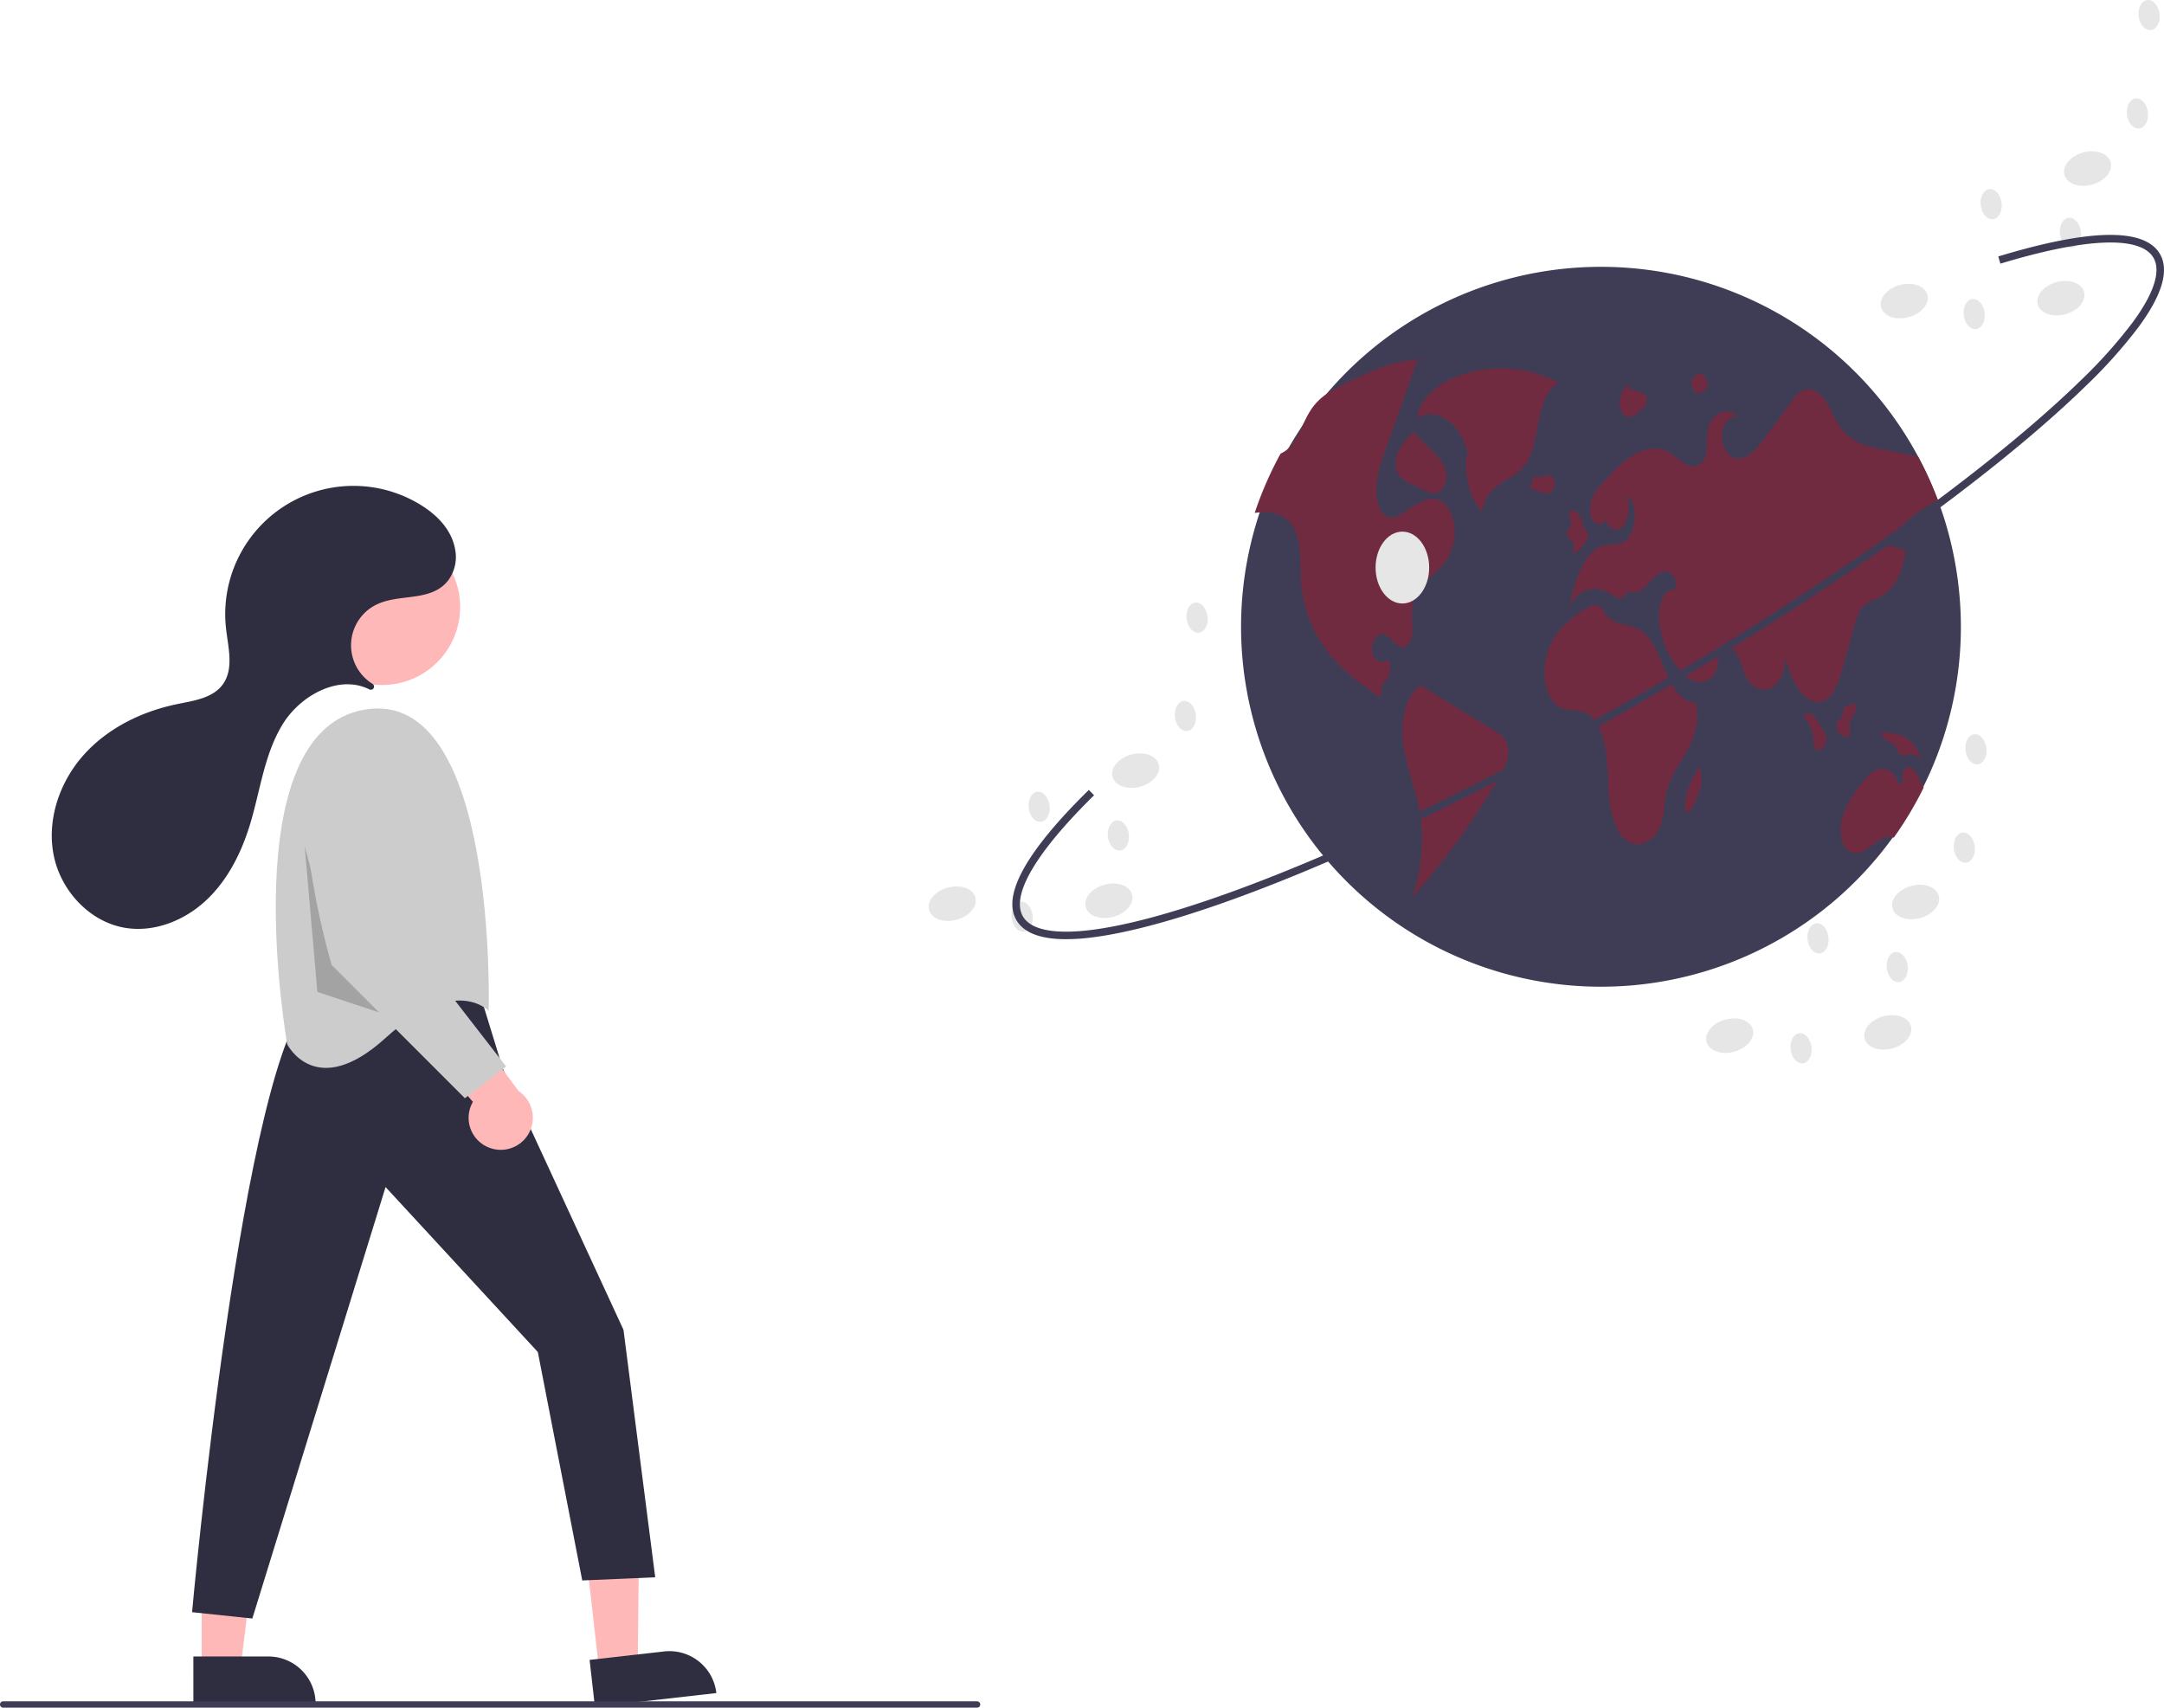 <svg xmlns="http://www.w3.org/2000/svg" data-name="Layer 1" width="682.157" height="538.251" viewBox="0 0 682.157 538.251" xmlns:xlink="http://www.w3.org/1999/xlink"><polygon points="188.862 526.385 201.044 525.001 201.509 477.358 183.53 479.399 188.862 526.385" fill="#ffb8b8"/><path d="M484.742,714.522l-38.285,4.344h0l-1.679-14.792h0l23.493-2.666a14.887,14.887,0,0,1,16.47,13.113h0Z" transform="translate(-258.922 -180.874)" fill="#2f2e41"/><polygon points="63.582 525.623 75.842 525.623 81.674 478.334 63.58 478.336 63.582 525.623" fill="#ffb8b8"/><path d="M358.408,717.88l-38.531.002h0l-.001-14.887h0l23.644-.001A14.887,14.887,0,0,1,358.408,717.88Z" transform="translate(-258.922 -180.874)" fill="#2f2e41"/><path d="M410.465,495.03l7,22.769,38,82.231,10,78-23,1-14-72-48-52-42,136-19-2s16-176,38-194C357.465,495.03,393.465,478.03,410.465,495.03Z" transform="translate(-258.922 -180.874)" fill="#2f2e41"/><circle cx="120.492" cy="191.348" r="24.561" fill="#ffb8b8"/><path d="M412.965,499.53s3-102-39-95-24.5,105.5-24.5,105.5,9,18,31-2S412.965,499.53,412.965,499.53Z" transform="translate(-258.922 -180.874)" fill="#ccc"/><polygon points="96.044 266.656 105.927 304.539 120.984 319.597 100.044 312.656 96.044 266.656" opacity="0.2" style="isolation:isolate"/><path d="M413.276,542.668a10.056,10.056,0,0,1-5.277-14.488L384.64,501.137l18.414-2.397,19.359,26.048a10.11,10.11,0,0,1-9.137,17.88Z" transform="translate(-258.922 -180.874)" fill="#ffb8b8"/><path d="M384.835,425.306l2.63,51.724,31,40-13,10-42-42s-15-51-4-66c4.125-5.625,8.672-7.172,12.744-6.908A13.78,13.78,0,0,1,384.835,425.306Z" transform="translate(-258.922 -180.874)" fill="#ccc"/><path d="M376.493,398.03a1.014,1.014,0,0,0-.143-1.617,14.283,14.283,0,0,1,1.376-25.037c7.221-3.443,17.006-.764,22.344-7.38a12.409,12.409,0,0,0,2.303-10.077c-1.152-6.249-5.849-10.889-11.11-14.07a40.429,40.429,0,0,0-61.089,39.134c.679,6.014,2.535,12.758-1.041,17.641-3.147,4.297-9.088,5.103-14.307,6.171-11.193,2.29-21.992,7.574-29.588,16.108s-11.648,20.508-9.358,31.701,11.478,21.03,22.771,22.765c9.192,1.412,18.683-2.491,25.433-8.888s11.016-15.035,13.708-23.937c3.194-10.565,4.454-21.95,10.221-31.362,5.643-9.21,17.804-15.812,27.335-11.015a1.022,1.022,0,0,0,1.147-.137Z" transform="translate(-258.922 -180.874)" fill="#2f2e41"/><path d="M566.922,719.126h-307a1,1,0,0,1,0-2h307a1,1,0,0,1,0,2Z" transform="translate(-258.922 -180.874)" fill="#3f3d56"/><path d="M877.051,378.654a113.455,113.455,0,1,1-7.183-39.952c.247.666.489,1.332.723,2.005v.006q1.571,4.435,2.767,9.036A114.225,114.225,0,0,1,877.051,378.654Z" transform="translate(-258.922 -180.874)" fill="#3f3d56"/><path d="M750.335,301.592a38.323,38.323,0,0,0-33.644-1.376c-4.704,2.047-9.657,5.72-11.226,12.351,6.347-3.746,14.562,2.172,16.195,11.666l-.381.105c-.863,6.576,1.063,13.735,4.791,17.812a12.528,12.528,0,0,1,6.013-8.918c2.739-1.801,5.769-3.109,7.86-6.204,2.479-3.669,3.108-9.032,4.092-13.924S746.888,302.955,750.335,301.592Z" transform="translate(-258.922 -180.874)" fill="#702b41"/><path d="M714.808,357.549c-1.758,2.64-4.106,4.296-6.212,6.358a14.301,14.301,0,0,0-4.518,8.446c-.267,2.297.146,4.632.089,6.955-.057,2.322-.831,4.937-2.411,5.514-2.494.901-4.398-3.731-6.961-4.055-2.037-.254-3.871,2.951-3.281,5.73s3.363,4.01,4.956,2.196c1.44,2.418.425,6.802-1.739,7.545-.229,1.523-.457,3.04-.679,4.562-5.47-3.826-10.997-7.716-15.648-13.319a40.429,40.429,0,0,1-9.214-21.778c-.603-6.441.292-13.808-2.665-18.764-2.367-3.966-6.428-4.842-10.083-4.594-.666.044-1.339.121-2.005.203a112.966,112.966,0,0,1,8.179-18.719,8.014,8.014,0,0,0,2.05-1.276c3.401-2.887,4.912-8.731,7.672-12.774q.267-.39.552-.761c2.824-3.687,6.606-5.584,10.261-7.348,8.091-3.928,16.416-7.907,24.957-7.361l-2.43.235q-4.255,11.917-8.516,23.834-.647,1.827-1.307,3.661c-1.612,4.518-3.274,9.328-3.027,14.385.146,2.995,1.187,6.193,3.166,7.221,1.847.952,3.864-.216,5.647-1.371.755-.482,1.504-.965,2.259-1.453,2.71-1.745,5.711-3.534,8.573-2.367,2.621,1.066,4.556,4.626,4.924,8.465A16.924,16.924,0,0,1,714.808,357.549Z" transform="translate(-258.922 -180.874)" fill="#702b41"/><path d="M730.923,411.789q-11.87-7.309-23.741-14.617l.134-.346c-4.92,1.874-6.963,10.62-6.15,17.772s3.57,13.546,4.963,20.515a54.454,54.454,0,0,1-2.053,28.573,234.003,234.003,0,0,0,27.489-37.879,20.265,20.265,0,0,0,2.487-5.514,8.771,8.771,0,0,0-.581-6.238A6.946,6.946,0,0,0,730.923,411.789Z" transform="translate(-258.922 -180.874)" fill="#702b41"/><path d="M699.691,323.145a8.751,8.751,0,0,0-.401,6.364,7.054,7.054,0,0,0,3.941,3.65l4.373,2.167c1.455.721,3.023,1.449,4.505.856,1.789-.716,3.029-3.52,2.708-6.123-.341-2.77-2.088-4.676-3.702-6.298q-3.39-3.406-6.78-6.812l-1.274,1.56A17.009,17.009,0,0,0,699.691,323.145Z" transform="translate(-258.922 -180.874)" fill="#702b41"/><path d="M853.611,352.758q2.951.695,5.901,1.39c-.343,6.644-3.636,12.793-8.052,15.02-1.84.927-3.89,1.269-5.413,3.001-1.377,1.574-2.075,4.023-2.716,6.365q-1.685,6.13-3.37,12.26c-1.206,4.404-2.754,9.296-5.889,10.883-2.69,1.364-5.768-.305-7.837-3.103-2.069-2.798-3.331-6.561-4.556-10.229.076,3.998-1.783,7.919-4.417,9.309-2.64,1.39-5.851.133-7.615-2.97-1.269-2.227-1.796-5.165-3.04-7.424-1.244-2.259-3.852-3.553-5.21-1.434-.895,1.409-.781,3.566-1.225,5.356a5.816,5.816,0,0,1-4.861,4.677,8.105,8.105,0,0,1-5.819-2.659,26.359,26.359,0,0,1-7.228-14.576,17.388,17.388,0,0,1,.203-7.97c.78-2.468,2.665-4.372,4.537-3.902,1.231-2.602-1.199-6.054-3.388-5.749-2.196.305-3.915,2.659-5.717,4.467-1.796,1.808-4.309,3.122-6.117,1.326a2.481,2.481,0,0,1-2.324,2.629q-.098.006-.195.004a8.998,8.998,0,0,1-3.281-1.739c-4.144-2.583-9.404-.869-12.348,4.017,1.84-7.83,4.537-16.816,10.191-18.656,2.31-.755,4.829-.133,7.012-1.44,3.865-2.316,4.645-11.067,1.307-14.677.425,3.414.343,7.399-1.459,9.734-1.802,2.335-5.584.812-5.356-2.64a2.313,2.313,0,0,1-4.302.914c-1.199-1.827-1.098-4.816-.247-6.999a16.487,16.487,0,0,1,3.699-5.254c3.014-3.23,6.073-6.498,9.563-8.528,3.496-2.031,7.532-2.716,11.035-.698,1.847,1.066,3.471,2.843,5.356,3.782a3.969,3.969,0,0,0,5.465-1.28l0-0q.032-.051.062-.104c1.402-2.462.742-6.117,1.263-9.195.933-5.438,6.371-7.983,9.385-4.391-2.253-.577-4.581,2.088-4.861,5.318-.286,3.23,1.345,6.491,3.528,7.469,3.668,1.624,7.259-2.462,10.032-6.244q4.34-5.939,8.693-11.872a14.347,14.347,0,0,1,1.555-1.891,5.002,5.002,0,0,1,6.834-.14c2.932,2.392,4.309,7.297,6.714,10.673,3.49,4.905,8.712,6.098,13.573,7.05q5.435,1.057,10.876,2.126a112.69,112.69,0,0,1,6.314,13.941A38.211,38.211,0,0,0,853.611,352.758Z" transform="translate(-258.922 -180.874)" fill="#702b41"/><path d="M865.325,429.108a113.761,113.761,0,0,1-9.455,15.819c-2.284-.977-4.74.768-6.879,2.405-2.234,1.713-4.918,3.382-7.209,1.821-2.341-1.599-3.097-6.073-2.354-9.62a25.632,25.632,0,0,1,4.391-9.036c1.904-2.843,3.94-5.793,6.587-6.898,2.652-1.104,6.06.457,6.834,4.226l1.878-.064c-1.053-1.447-.501-4.442.914-4.969,1.631-.615,3.046,1.624,4.01,3.604C864.474,427.293,864.912,428.194,865.325,429.108Z" transform="translate(-258.922 -180.874)" fill="#702b41"/><path d="M793.388,402.305c-4.037.254-7.235-4.716-9.36-9.606s-4.064-10.481-7.707-12.97c-2.081-1.422-4.455-1.617-6.712-2.306a8.311,8.311,0,0,1-5.7-5.019l-2.561-1.035a38.461,38.461,0,0,0-9.723,6.933,21.732,21.732,0,0,0-5.794,12.666c-.489,5.126,1.317,10.842,4.693,12.768,2.667,1.522,5.773.563,8.474,1.955,3.376,1.74,5.38,6.796,6.138,11.788s.566,10.179,1.109,15.228,2.039,10.301,5.134,12.888c3.874,3.237,9.558.547,11.296-5.346.852-2.891.823-6.153,1.461-9.153,1.123-5.284,4.153-9.205,6.556-13.54S794.986,407.335,793.388,402.305Z" transform="translate(-258.922 -180.874)" fill="#702b41"/><path d="M753.494,350.378a10.773,10.773,0,0,1,1.051,1.116,3.667,3.667,0,0,1-.065,3.787,3.523,3.523,0,0,0,2.523-1.282,16.214,16.214,0,0,0,1.934-2.725,2.97,2.97,0,0,0,.57-2.377c-.191-.544-.642-.776-.958-1.186a8.058,8.058,0,0,1-.885-2.57,4.635,4.635,0,0,0-3.359-3.54l.202.039a1.919,1.919,0,0,0-.899,2.044c.123.792.631,1.449.581,2.257-.073,1.161-1.233,1.706-1.305,2.868A2.217,2.217,0,0,0,753.494,350.378Z" transform="translate(-258.922 -180.874)" fill="#702b41"/><path d="M746.577,330.643l.018-.004a3.242,3.242,0,0,0,.344-.367Z" transform="translate(-258.922 -180.874)" fill="#702b41"/><path d="M747.787,336.094a3.521,3.521,0,0,0,1.096-3.49c-.293-1.32-1.331-2.208-2.289-1.964a2.333,2.333,0,0,1-2.169.639c-.592-.152-1.242-.545-1.755-.099a2.657,2.657,0,0,0-.598,1.167q-.285.875-.57,1.75a1.104,1.104,0,0,0-.067.663.562.562,0,0,0,.431.343l3.42,1.008A2.947,2.947,0,0,0,747.787,336.094Z" transform="translate(-258.922 -180.874)" fill="#702b41"/><path d="M833.86,411.352q-.79-1.294-1.581-2.589a8.648,8.648,0,0,0-2.083-2.616,1.846,1.846,0,0,0-2.601.23l-0.0 0-.028.034.064.493a11.131,11.131,0,0,1,2.777,5.418c.12.882.078,1.794.184,2.68a3.126,3.126,0,0,0,.976,2.186c.83.554,1.804-.263,2.395-1.26a4.34,4.34,0,0,0,.672-2.763A4.844,4.844,0,0,0,833.86,411.352Z" transform="translate(-258.922 -180.874)" fill="#702b41"/><path d="M842.127,412.475a5.974,5.974,0,0,0-.193-2.409,5.288,5.288,0,0,1,.805-2.998,9.748,9.748,0,0,0,1.254-2.749,2.299,2.299,0,0,0-.06-1.346c-.174-.392-.597-.571-.839-.26l.519.334a4.723,4.723,0,0,0-2.105.102,2.605,2.605,0,0,0-1.595,1.798,11.13,11.13,0,0,1-.418,1.866c-.309.636-.908.848-1.285,1.406a3.361,3.361,0,0,0,.053,3.193,3.727,3.727,0,0,0,2.108,1.658C841.003,413.296,841.837,413.308,842.127,412.475Z" transform="translate(-258.922 -180.874)" fill="#702b41"/><path d="M856.85,416.917a7.243,7.243,0,0,0,.912,1.674c.705.71,1.663.274,2.518.101a4.353,4.353,0,0,1,4.141,1.661,10.541,10.541,0,0,0-6.063-7.564,17.812,17.812,0,0,0-6.235-.975l-.362.093C852.685,414.593,855.582,414.533,856.85,416.917Z" transform="translate(-258.922 -180.874)" fill="#702b41"/><path d="M794.492,422.411l.005.012.105-.203Z" transform="translate(-258.922 -180.874)" fill="#702b41"/><path d="M792.259,426.734a19.84,19.84,0,0,0-1.253,2.753,23.963,23.963,0,0,0-.908,4.71c-.113.908-.148,2.067.42,2.509a.807.807,0,0,0,1.055-.143,4.173,4.173,0,0,0,.765-1.137,26.195,26.195,0,0,0,2.583-6.129,10.666,10.666,0,0,0-.423-6.874Q793.378,424.578,792.259,426.734Z" transform="translate(-258.922 -180.874)" fill="#702b41"/><path d="M770.711,311.552a2.543,2.543,0,0,0,2.74.535,9.05,9.05,0,0,0,2.579-1.703,6.067,6.067,0,0,0,1.563-1.705,3.458,3.458,0,0,0,.32-2.635,2.676,2.676,0,0,0-2.04-1.613q-1.898-.563-3.797-1.126l.915-.825c-.942-.505-1.984.433-2.573,1.594a8.582,8.582,0,0,0-.781,2.404A6.171,6.171,0,0,0,770.711,311.552Z" transform="translate(-258.922 -180.874)" fill="#702b41"/><path d="M793.054,304.052a2.091,2.091,0,0,0,2.849.232,3.185,3.185,0,0,0,1.26-2.27c.09-.995-.403-2.102-1.106-2.188l.161-.932c-1.354-.245-3.021-.294-3.746,1.351A3.861,3.861,0,0,0,793.054,304.052Z" transform="translate(-258.922 -180.874)" fill="#702b41"/><ellipse cx="442.072" cy="178.894" rx="8.447" ry="11.327" fill="#e6e6e6"/><ellipse cx="854.01" cy="506.281" rx="7.557" ry="5.257" transform="translate(-360.448 55.955) rotate(-14.913)" fill="#e6e6e6"/><ellipse cx="804.613" cy="507.196" rx="7.557" ry="5.257" transform="matrix(0.966, -0.257, 0.257, 0.966, -362.347, 43.273)" fill="#e6e6e6"/><ellipse cx="862.785" cy="465.184" rx="7.557" ry="5.257" transform="translate(-349.576 56.829) rotate(-14.913)" fill="#e6e6e6"/><ellipse cx="878.119" cy="448.054" rx="3.322" ry="4.776" transform="translate(-307.379 -69.424) rotate(-7.068)" fill="#e6e6e6"/><ellipse cx="881.808" cy="417.049" rx="3.322" ry="4.776" transform="translate(-303.536 -69.206) rotate(-7.068)" fill="#e6e6e6"/><ellipse cx="832.015" cy="476.653" rx="3.322" ry="4.776" transform="translate(-311.248 -74.88) rotate(-7.068)" fill="#e6e6e6"/><ellipse cx="856.989" cy="485.692" rx="3.322" ry="4.776" transform="translate(-312.17 -71.738) rotate(-7.068)" fill="#e6e6e6"/><ellipse cx="826.666" cy="511.294" rx="3.322" ry="4.776" transform="translate(-315.551 -75.275) rotate(-7.068)" fill="#e6e6e6"/><ellipse cx="608.48" cy="464.799" rx="7.557" ry="5.257" transform="translate(-358.042 -8.629) rotate(-14.913)" fill="#e6e6e6"/><ellipse cx="559.084" cy="465.714" rx="7.557" ry="5.257" transform="translate(-359.941 -21.31) rotate(-14.913)" fill="#e6e6e6"/><ellipse cx="617.256" cy="423.702" rx="7.557" ry="5.257" transform="matrix(0.966, -0.257, 0.257, 0.966, -347.17, -7.755)" fill="#e6e6e6"/><ellipse cx="632.59" cy="406.573" rx="3.322" ry="4.776" transform="translate(-304.14 -99.95) rotate(-7.068)" fill="#e6e6e6"/><ellipse cx="636.278" cy="375.567" rx="3.322" ry="4.776" transform="translate(-300.297 -99.732) rotate(-7.068)" fill="#e6e6e6"/><ellipse cx="586.486" cy="435.171" rx="3.322" ry="4.776" transform="translate(-308.01 -105.405) rotate(-7.068)" fill="#e6e6e6"/><ellipse cx="611.459" cy="444.21" rx="3.322" ry="4.776" transform="translate(-308.932 -102.264) rotate(-7.068)" fill="#e6e6e6"/><ellipse cx="581.137" cy="469.813" rx="3.322" ry="4.776" transform="translate(-312.313 -105.8) rotate(-7.068)" fill="#e6e6e6"/><ellipse cx="908.586" cy="274.864" rx="7.557" ry="5.257" transform="translate(-299.055 62.205) rotate(-14.913)" fill="#e6e6e6"/><ellipse cx="859.19" cy="275.779" rx="7.557" ry="5.257" transform="translate(-300.954 49.524) rotate(-14.913)" fill="#e6e6e6"/><ellipse cx="917.361" cy="233.767" rx="7.557" ry="5.257" transform="matrix(0.966, -0.257, 0.257, 0.966, -288.183, 63.079)" fill="#e6e6e6"/><ellipse cx="932.696" cy="216.637" rx="3.322" ry="4.776" transform="translate(-278.49 -64.467) rotate(-7.068)" fill="#e6e6e6"/><ellipse cx="936.384" cy="185.632" rx="3.322" ry="4.776" transform="translate(-274.647 -64.249) rotate(-7.068)" fill="#e6e6e6"/><ellipse cx="886.592" cy="245.236" rx="3.322" ry="4.776" transform="translate(-282.359 -69.923) rotate(-7.068)" fill="#e6e6e6"/><ellipse cx="911.565" cy="254.275" rx="3.322" ry="4.776" transform="translate(-283.282 -66.781) rotate(-7.068)" fill="#e6e6e6"/><ellipse cx="881.243" cy="279.877" rx="3.322" ry="4.776" transform="translate(-286.662 -70.318) rotate(-7.068)" fill="#e6e6e6"/><path d="M594.991,476.906c-8.082,0-13.336-2.008-15.661-6-4.586-7.872,3.095-21.685,22.827-41.055l1.658,1.688c-18.33,17.993-26.299,31.551-22.441,38.176,2.442,4.19,9.708,5.692,21.019,4.341,11.228-1.34,26.108-5.336,44.227-11.874,37.301-13.462,84.099-36.169,131.773-63.94,47.673-27.77,90.51-57.276,120.622-83.083,5.784-4.958,11.033-9.727,15.601-14.175a155.354,155.354,0,0,0,16.545-18.439c6.754-9.171,9.034-16.233,6.592-20.424-4.078-7-21.208-6.342-48.237,1.856l-.686-2.265c28.999-8.794,46.148-9.058,50.968-.782,2.995,5.142.73,12.886-6.731,23.019a157.689,157.689,0,0,1-16.8,18.731c-4.604,4.483-9.89,9.286-15.712,14.276-30.217,25.898-73.178,55.492-120.97,83.331-47.794,27.841-94.729,50.613-132.161,64.122-18.287,6.6-33.343,10.637-44.75,11.998A65.227,65.227,0,0,1,594.991,476.906Z" transform="translate(-258.922 -180.874)" fill="#3f3d56"/></svg>